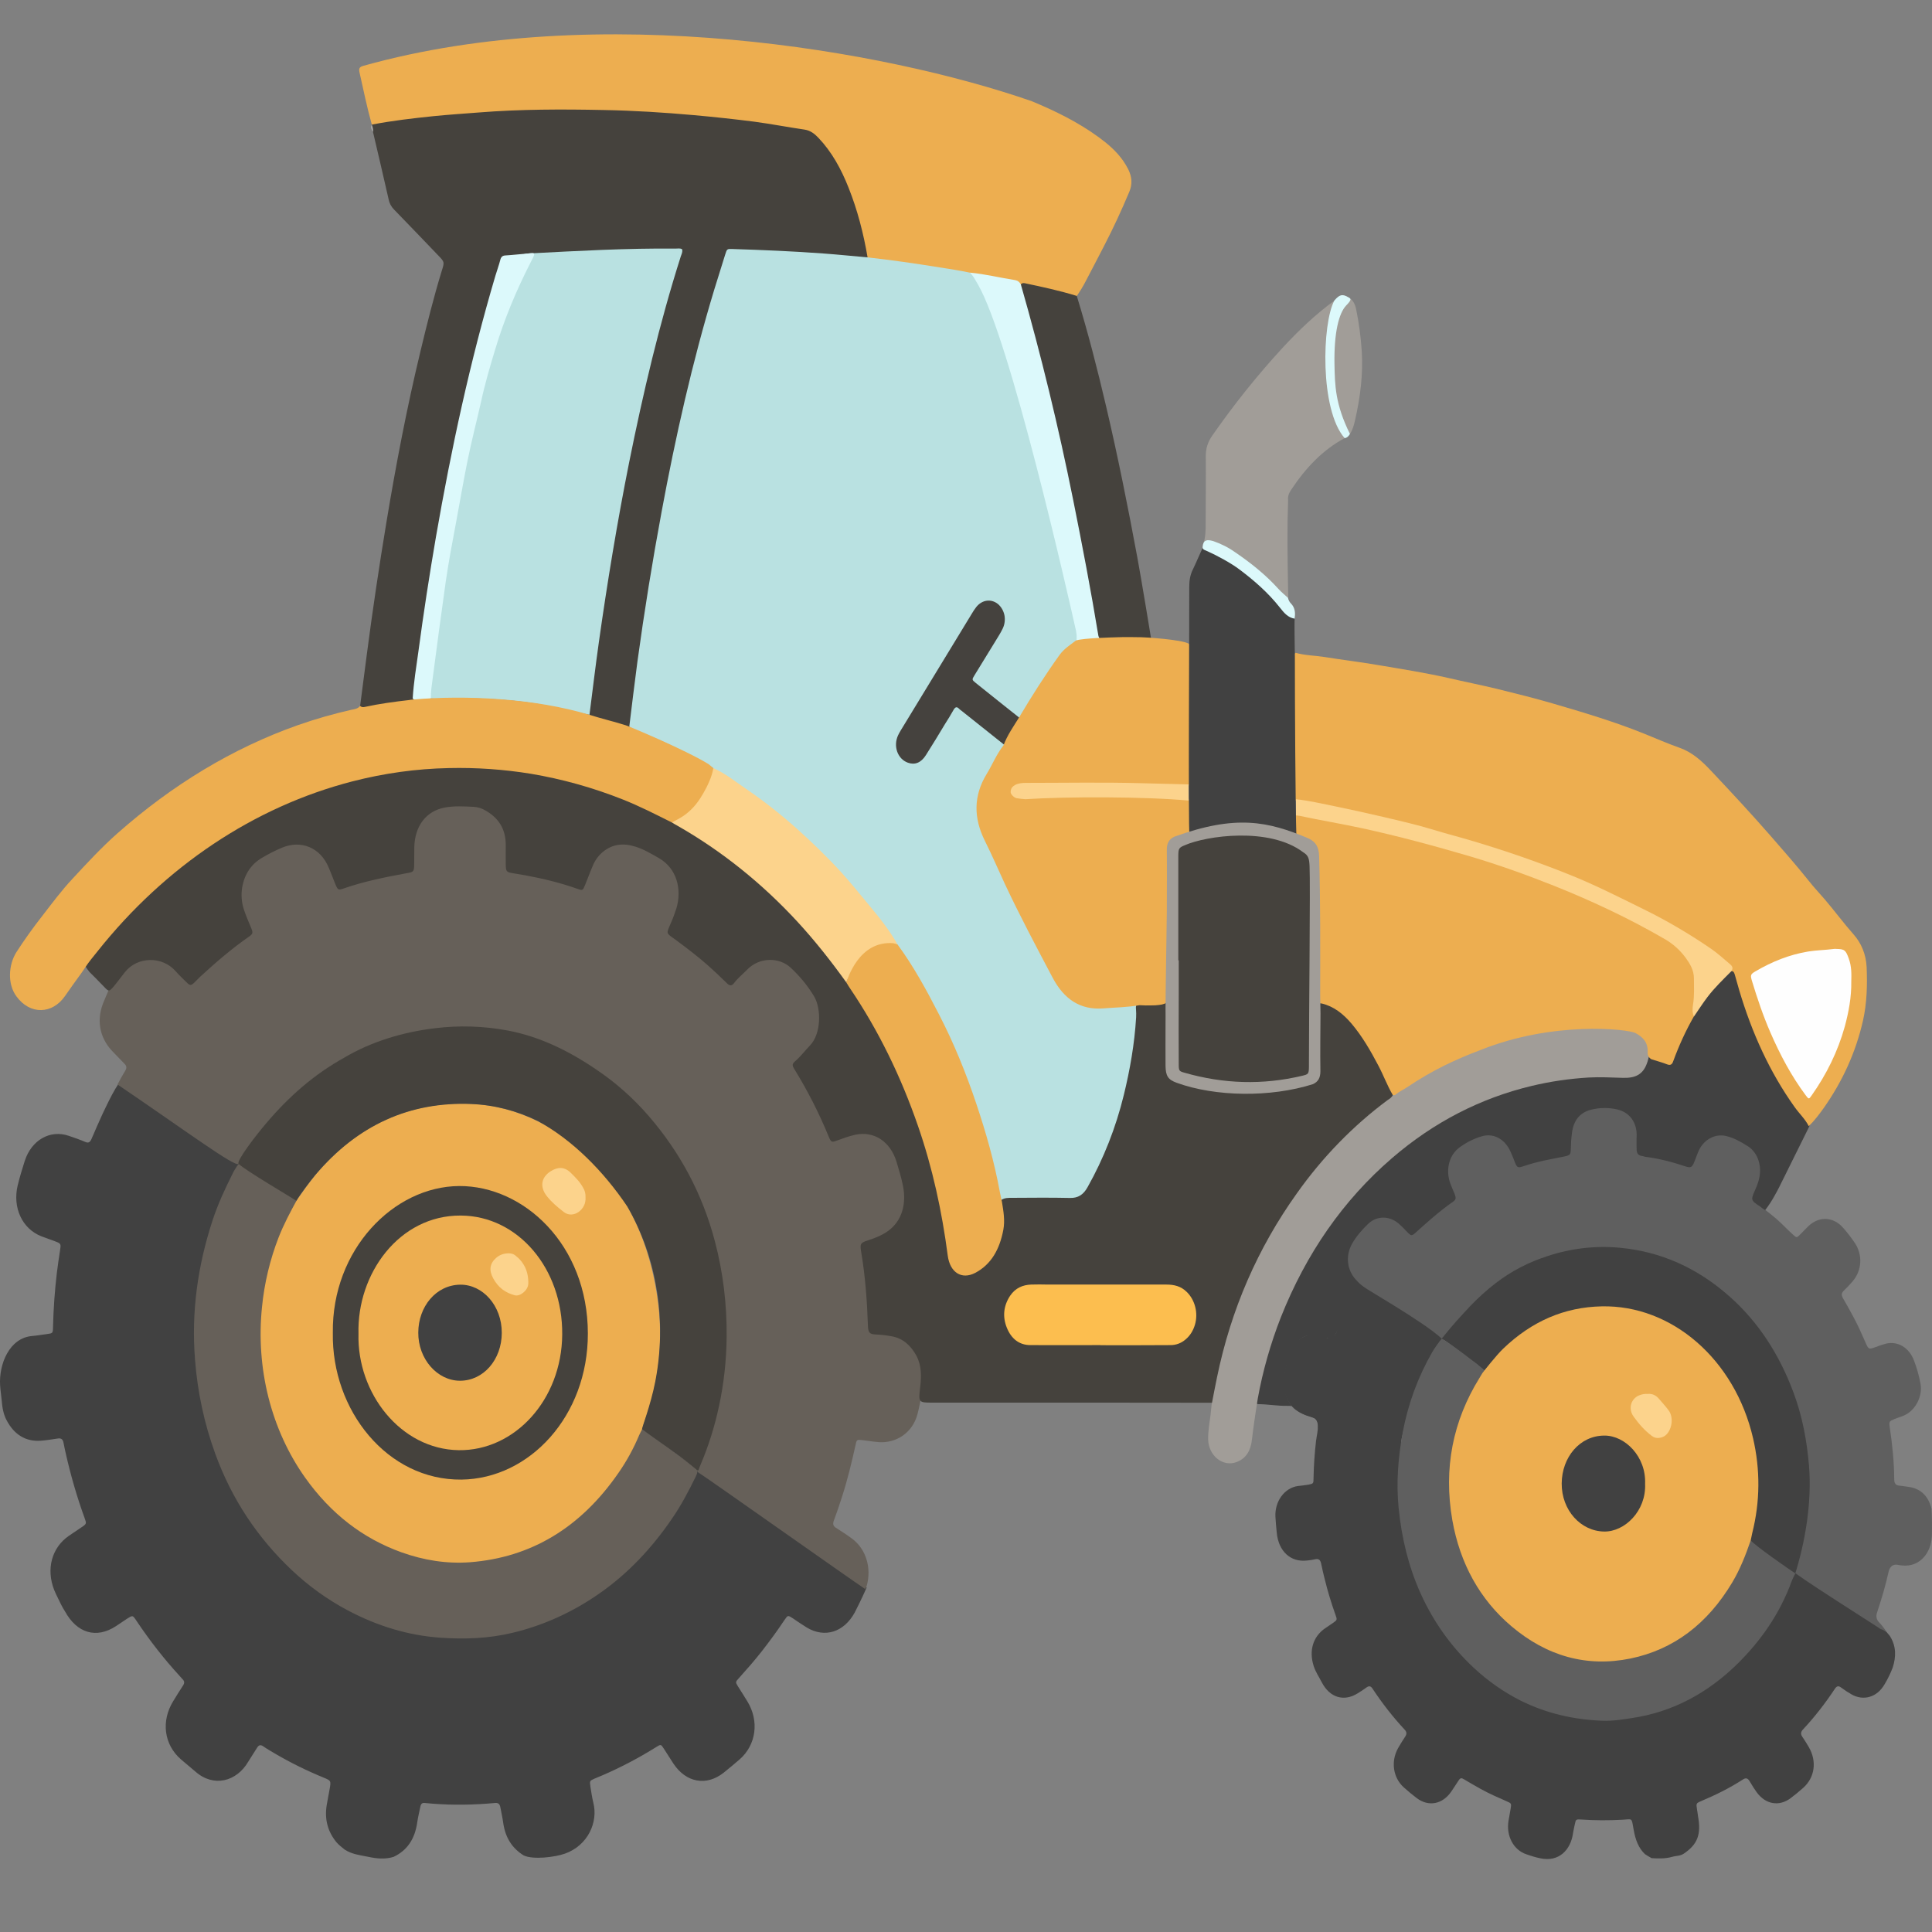 <svg width="18" height="18" viewBox="0 0 18 18" fill="none" xmlns="http://www.w3.org/2000/svg">
<rect x="0" y="0" width="18" height="18" fill="#808080" stroke="none"/>
<g clip-path="url(#clip0_350_32382)">
<path d="M16.548 11.354C16.607 11.405 16.646 11.45 16.704 11.502C16.739 11.534 16.74 11.534 16.774 11.499C16.798 11.475 16.822 11.45 16.846 11.426C16.946 11.329 17.08 11.334 17.172 11.439C17.209 11.481 17.244 11.526 17.276 11.573C17.357 11.687 17.349 11.837 17.258 11.941C17.233 11.97 17.206 11.998 17.178 12.025C17.155 12.047 17.155 12.068 17.171 12.096C17.204 12.153 17.237 12.211 17.268 12.27C17.308 12.344 17.343 12.422 17.377 12.5C17.409 12.574 17.409 12.574 17.476 12.55C17.508 12.537 17.54 12.527 17.573 12.518C17.682 12.494 17.784 12.554 17.83 12.67C17.858 12.741 17.879 12.816 17.893 12.893C17.913 13.002 17.854 13.123 17.761 13.177C17.725 13.197 17.686 13.206 17.648 13.222C17.603 13.241 17.599 13.244 17.606 13.295C17.63 13.456 17.647 13.618 17.648 13.781C17.648 13.817 17.66 13.838 17.693 13.841C17.721 13.843 17.748 13.849 17.776 13.852C17.887 13.866 17.962 13.929 17.995 14.053C17.998 14.064 18.005 14.289 17.995 14.35C17.974 14.485 17.883 14.581 17.763 14.586C17.737 14.587 17.711 14.585 17.685 14.58C17.638 14.57 17.607 14.593 17.595 14.646C17.567 14.775 17.529 14.9 17.488 15.024C17.476 15.06 17.483 15.092 17.509 15.117C17.523 15.13 17.575 15.195 17.584 15.217C17.603 15.266 17.519 15.189 17.5 15.176C17.455 15.147 16.91 14.801 16.707 14.677C16.721 14.554 16.774 14.396 16.795 14.275C16.902 13.656 16.791 13.091 16.48 12.576C16.22 12.147 15.865 11.873 15.43 11.737C15.046 11.617 14.666 11.641 14.293 11.798C13.984 11.927 13.646 12.139 13.461 12.473C13.439 12.5 13.429 12.497 13.396 12.48C13.28 12.414 12.825 12.074 12.64 11.95C12.558 11.856 12.504 11.702 12.566 11.588C12.61 11.506 12.668 11.44 12.732 11.381C12.821 11.298 12.95 11.3 13.044 11.378C13.161 11.475 13.161 11.475 13.275 11.371C13.335 11.316 13.398 11.268 13.46 11.218C13.518 11.172 13.523 11.153 13.495 11.081C13.421 10.883 13.469 10.733 13.636 10.635C13.681 10.608 13.727 10.585 13.774 10.568C13.902 10.523 14.02 10.575 14.09 10.706C14.162 10.842 14.162 10.842 14.298 10.806C14.37 10.787 14.443 10.774 14.516 10.758C14.589 10.743 14.6 10.73 14.604 10.647C14.606 10.606 14.611 10.565 14.62 10.525C14.639 10.445 14.674 10.375 14.746 10.344C14.884 10.283 15.023 10.272 15.158 10.351C15.237 10.398 15.274 10.478 15.275 10.582C15.277 10.737 15.278 10.739 15.41 10.763C15.497 10.779 15.583 10.803 15.668 10.827C15.733 10.844 15.75 10.837 15.775 10.765C15.839 10.584 15.999 10.491 16.186 10.597C16.24 10.627 16.296 10.649 16.342 10.697C16.436 10.795 16.443 10.939 16.404 11.044C16.399 11.059 16.392 11.073 16.387 11.088C16.361 11.161 16.358 11.204 16.358 11.204C16.358 11.204 16.49 11.304 16.548 11.354Z" fill="#5F5F5F"/>
<path d="M16.676 14.617C16.731 14.677 17.461 15.135 17.523 15.179C17.542 15.181 17.557 15.196 17.573 15.204L17.573 15.203C17.586 15.216 17.598 15.23 17.61 15.245L17.609 15.245C17.667 15.337 17.667 15.436 17.633 15.539C17.612 15.593 17.587 15.645 17.557 15.694C17.488 15.813 17.362 15.85 17.25 15.786C17.216 15.766 17.183 15.745 17.151 15.721C17.128 15.704 17.112 15.709 17.095 15.734C17.006 15.869 16.907 15.996 16.799 16.112C16.777 16.135 16.774 16.156 16.793 16.183C16.814 16.213 16.833 16.245 16.852 16.277C16.929 16.409 16.909 16.56 16.8 16.657C16.762 16.691 16.723 16.723 16.683 16.753C16.575 16.834 16.448 16.811 16.366 16.697C16.343 16.665 16.322 16.632 16.302 16.597C16.284 16.567 16.267 16.56 16.237 16.58C16.113 16.66 15.983 16.724 15.85 16.78C15.801 16.801 15.802 16.802 15.811 16.86C15.815 16.88 15.817 16.901 15.82 16.921C15.851 17.091 15.816 17.184 15.686 17.271C15.653 17.293 15.614 17.289 15.578 17.3C15.515 17.318 15.452 17.316 15.388 17.312H15.388C15.367 17.301 15.346 17.288 15.326 17.275C15.264 17.216 15.237 17.139 15.221 17.05C15.199 16.93 15.213 16.949 15.116 16.954C14.988 16.961 14.86 16.961 14.732 16.952C14.682 16.949 14.682 16.949 14.671 17.002C14.666 17.026 14.66 17.051 14.656 17.076C14.636 17.233 14.525 17.352 14.349 17.313C14.306 17.304 14.263 17.291 14.221 17.276C14.1 17.236 14.03 17.102 14.055 16.961C14.061 16.925 14.068 16.889 14.074 16.853C14.082 16.804 14.082 16.801 14.039 16.783C13.957 16.747 13.874 16.711 13.795 16.667C13.748 16.641 13.702 16.614 13.656 16.587C13.608 16.558 13.608 16.558 13.575 16.61C13.556 16.637 13.54 16.666 13.521 16.692C13.439 16.811 13.309 16.835 13.2 16.753C13.158 16.721 13.117 16.687 13.078 16.652C12.978 16.561 12.957 16.411 13.025 16.288C13.046 16.251 13.068 16.216 13.091 16.181C13.107 16.157 13.108 16.138 13.088 16.116C12.978 15.998 12.878 15.87 12.787 15.732C12.77 15.706 12.753 15.706 12.731 15.722C12.704 15.742 12.676 15.76 12.648 15.777C12.522 15.856 12.39 15.817 12.316 15.676C12.29 15.625 12.257 15.578 12.239 15.521C12.194 15.38 12.232 15.249 12.345 15.171C12.369 15.154 12.393 15.139 12.417 15.122C12.459 15.093 12.46 15.092 12.441 15.041C12.403 14.935 12.37 14.826 12.343 14.716C12.331 14.668 12.319 14.618 12.309 14.569C12.302 14.533 12.286 14.52 12.254 14.527C12.228 14.533 12.202 14.537 12.177 14.539C12.024 14.557 11.911 14.453 11.895 14.278C11.89 14.23 11.886 14.182 11.883 14.134C11.879 14.064 11.898 13.996 11.937 13.942C11.976 13.888 12.031 13.854 12.091 13.845C12.125 13.841 12.159 13.838 12.192 13.832C12.236 13.823 12.238 13.822 12.238 13.77C12.24 13.655 12.248 13.541 12.261 13.427C12.267 13.377 12.281 13.328 12.278 13.277C12.275 13.242 12.262 13.22 12.237 13.209C12.22 13.204 12.216 13.201 12.191 13.194C12.142 13.18 12.097 13.156 12.061 13.114" fill="#414141"/>
<path d="M12.28 13.308C12.286 13.273 12.273 13.22 12.241 13.21C12.214 13.201 12.171 13.183 12.144 13.174C12.038 13.137 11.971 13.04 11.959 12.911C11.946 12.855 11.988 12.677 12.007 12.619C12.05 12.492 12.156 12.417 12.274 12.438C12.3 12.442 12.325 12.45 12.35 12.46C12.395 12.48 12.429 12.464 12.449 12.415C12.498 12.295 12.571 12.175 12.618 12.054C12.664 11.937 12.631 11.947 12.647 11.951C12.686 11.989 13.254 12.306 13.433 12.472C13.317 12.617 13.057 13.273 13.047 13.492" fill="#414141"/>
<path d="M13.44 12.462C13.803 12.012 14.062 11.819 14.42 11.702C14.638 11.63 14.865 11.604 15.091 11.625C15.471 11.66 15.815 11.812 16.117 12.082C16.384 12.319 16.578 12.62 16.71 12.975C16.791 13.192 16.834 13.419 16.854 13.655C16.882 13.991 16.82 14.368 16.719 14.682C16.699 14.702 16.328 14.411 16.288 14.354C16.279 14.323 16.29 14.295 16.297 14.267C16.333 14.114 16.357 13.958 16.353 13.798C16.333 13.032 15.878 12.4 15.249 12.246C14.785 12.132 14.293 12.247 13.843 12.773C13.832 12.78 13.828 12.764 13.752 12.704C13.623 12.614 13.56 12.558 13.472 12.497C13.422 12.463 13.425 12.481 13.44 12.462Z" fill="#414141"/>
<path d="M16.727 14.659C16.715 14.681 16.704 14.704 16.694 14.728C16.583 15.034 16.406 15.285 16.191 15.498C15.908 15.777 15.581 15.95 15.209 16.006C15.118 16.02 15.027 16.035 14.934 16.032C14.668 16.022 14.411 15.966 14.165 15.843C14.009 15.764 13.863 15.662 13.731 15.539C13.526 15.348 13.359 15.118 13.236 14.847C13.123 14.596 13.059 14.331 13.031 14.052C13.007 13.812 13.026 13.576 13.07 13.341C13.12 13.073 13.213 12.826 13.344 12.597C13.362 12.564 13.416 12.49 13.434 12.472C13.529 12.528 13.787 12.725 13.829 12.767C13.855 12.806 13.807 12.858 13.792 12.883C13.712 13.017 13.647 13.158 13.605 13.312C13.458 13.852 13.525 14.354 13.821 14.805C14.068 15.182 14.403 15.388 14.814 15.436C15.398 15.503 15.998 15.122 16.245 14.449C16.259 14.412 16.256 14.354 16.311 14.351C16.347 14.398 16.685 14.633 16.727 14.659Z" fill="#5F5F5F"/>
<path d="M16.311 14.351C16.264 14.488 16.212 14.621 16.139 14.743C15.908 15.13 15.592 15.369 15.191 15.452C14.784 15.535 14.411 15.431 14.08 15.15C13.789 14.903 13.603 14.57 13.531 14.163C13.447 13.681 13.536 13.238 13.784 12.838C13.793 12.823 13.802 12.808 13.811 12.793C13.82 12.78 13.944 12.623 14.004 12.566C14.27 12.31 14.575 12.178 14.923 12.171C15.575 12.157 16.163 12.664 16.333 13.4C16.401 13.695 16.399 13.99 16.325 14.284C16.32 14.306 16.316 14.329 16.311 14.351Z" fill="#EDAE50"/>
<path d="M15.327 13.825C15.338 14.077 15.137 14.272 14.946 14.269C14.727 14.266 14.548 14.07 14.55 13.82C14.552 13.577 14.718 13.375 14.948 13.375C15.14 13.374 15.338 13.571 15.327 13.825Z" fill="#414141"/>
<path d="M15.349 12.987C15.394 12.982 15.431 13 15.461 13.038C15.489 13.071 15.518 13.102 15.544 13.137C15.606 13.216 15.568 13.361 15.489 13.389C15.454 13.401 15.422 13.402 15.391 13.379C15.325 13.33 15.269 13.267 15.22 13.198C15.167 13.125 15.194 13.032 15.272 13C15.297 12.99 15.323 12.985 15.349 12.987Z" fill="#FCD38C"/>
<path d="M4.88 17.287C4.772 17.221 4.707 17.12 4.688 16.981C4.682 16.933 4.67 16.887 4.662 16.839C4.656 16.806 4.641 16.795 4.611 16.798C4.42 16.816 4.227 16.819 4.036 16.805C4.01 16.803 3.984 16.801 3.958 16.798C3.933 16.795 3.921 16.806 3.916 16.834C3.906 16.883 3.894 16.932 3.887 16.981C3.865 17.135 3.792 17.241 3.667 17.3C3.587 17.325 3.507 17.316 3.428 17.299C3.354 17.284 3.278 17.276 3.211 17.232C3.185 17.21 3.158 17.191 3.135 17.164C3.056 17.068 3.023 16.955 3.043 16.823C3.051 16.774 3.061 16.725 3.07 16.675C3.085 16.591 3.085 16.59 3.016 16.562C2.86 16.498 2.707 16.423 2.559 16.336C2.524 16.315 2.488 16.295 2.454 16.271C2.428 16.253 2.411 16.256 2.394 16.285C2.368 16.328 2.339 16.37 2.313 16.413C2.204 16.6 1.989 16.655 1.82 16.505C1.776 16.466 1.729 16.43 1.685 16.391C1.528 16.254 1.499 16.035 1.614 15.849C1.643 15.8 1.674 15.752 1.705 15.704C1.72 15.682 1.72 15.663 1.701 15.645C1.692 15.636 1.684 15.626 1.675 15.616C1.529 15.457 1.394 15.284 1.271 15.1C1.236 15.047 1.236 15.048 1.184 15.081C1.15 15.104 1.115 15.127 1.081 15.15C0.898 15.27 0.717 15.217 0.605 15.012C0.589 14.986 0.583 14.977 0.567 14.945C0.547 14.901 0.523 14.859 0.505 14.814C0.428 14.618 0.482 14.418 0.643 14.308C0.681 14.282 0.719 14.257 0.757 14.231C0.808 14.197 0.808 14.197 0.786 14.137C0.716 13.944 0.659 13.745 0.613 13.543C0.606 13.51 0.598 13.476 0.592 13.443C0.586 13.409 0.569 13.398 0.54 13.402C0.487 13.41 0.433 13.419 0.379 13.423C0.241 13.432 0.134 13.369 0.062 13.233C0.032 13.177 0.021 13.114 0.016 13.049C0.012 13.001 0.004 12.957 0.001 12.906C-0.011 12.71 0.087 12.464 0.301 12.447C0.347 12.443 0.393 12.435 0.438 12.429C0.491 12.422 0.493 12.422 0.494 12.364C0.498 12.194 0.51 12.025 0.53 11.857C0.539 11.788 0.548 11.72 0.559 11.653C0.569 11.588 0.569 11.586 0.513 11.565C0.471 11.55 0.429 11.535 0.387 11.519C0.207 11.449 0.115 11.252 0.165 11.043C0.184 10.966 0.207 10.89 0.231 10.815C0.294 10.621 0.467 10.523 0.64 10.582C0.691 10.599 0.743 10.617 0.794 10.639C0.826 10.653 0.84 10.641 0.854 10.608C0.886 10.532 0.92 10.457 0.954 10.381C0.966 10.355 0.977 10.334 0.988 10.31C1.024 10.235 1.062 10.16 1.108 10.091C1.149 10.049 8.094 14.738 8.074 14.792C8.061 14.819 8.05 14.846 8.037 14.873C8.013 14.922 7.99 14.973 7.964 15.022C7.864 15.207 7.684 15.264 7.516 15.163C7.472 15.136 7.429 15.106 7.386 15.077C7.341 15.048 7.34 15.047 7.309 15.093C7.241 15.195 7.169 15.293 7.094 15.389C7.027 15.474 6.956 15.555 6.884 15.635C6.851 15.671 6.851 15.672 6.877 15.714C6.906 15.761 6.936 15.806 6.964 15.853C7.075 16.036 7.045 16.256 6.892 16.391C6.842 16.434 6.792 16.476 6.742 16.516C6.582 16.643 6.392 16.609 6.274 16.431C6.244 16.385 6.215 16.338 6.185 16.292C6.158 16.251 6.157 16.25 6.117 16.275C5.954 16.377 5.785 16.466 5.611 16.541C5.586 16.551 5.562 16.561 5.537 16.572C5.494 16.591 5.493 16.592 5.501 16.648C5.509 16.697 5.516 16.747 5.528 16.796C5.574 16.976 5.478 17.194 5.263 17.27C5.17 17.303 4.968 17.328 4.88 17.287Z" fill="#414141"/>
<path d="M8.061 14.805C7.915 14.708 6.617 13.79 6.526 13.732C6.477 13.704 6.493 13.7 6.523 13.636C6.629 13.375 6.7 13.098 6.735 12.813C6.76 12.606 6.758 12.397 6.743 12.188C6.729 11.992 6.697 11.797 6.647 11.608C6.584 11.367 6.492 11.142 6.378 10.926C6.251 10.686 6.09 10.481 5.911 10.292C5.774 10.146 5.619 10.028 5.455 9.926C5.209 9.77 4.941 9.666 4.664 9.616C4.49 9.585 4.314 9.57 4.138 9.583C3.764 9.611 3.409 9.724 3.08 9.932C2.82 10.101 2.587 10.319 2.392 10.578C2.342 10.645 2.272 10.776 2.223 10.843C2.195 10.881 1.729 10.534 1.095 10.104C1.119 10.057 1.141 10.018 1.166 9.977C1.182 9.951 1.181 9.932 1.16 9.911C1.121 9.871 1.083 9.832 1.044 9.791C0.923 9.662 0.895 9.491 0.971 9.322C0.988 9.284 1.02 9.193 1.067 9.127C1.09 9.095 1.116 9.066 1.141 9.036C1.263 8.891 1.501 8.889 1.629 9.023C1.783 9.184 1.763 9.147 1.893 9.032C2.004 8.935 2.117 8.839 2.234 8.752C2.298 8.704 2.302 8.682 2.27 8.603C2.234 8.515 2.202 8.426 2.209 8.326C2.217 8.202 2.261 8.095 2.35 8.026C2.476 7.928 2.61 7.847 2.771 7.852C2.904 7.856 2.997 7.932 3.064 8.057C3.088 8.101 3.107 8.15 3.126 8.198C3.145 8.243 3.174 8.257 3.215 8.245C3.387 8.193 3.562 8.154 3.737 8.121C3.801 8.11 3.814 8.088 3.816 8.015C3.818 7.99 3.818 7.965 3.816 7.939C3.803 7.708 3.959 7.514 4.144 7.5C4.245 7.493 4.347 7.484 4.448 7.507C4.597 7.541 4.743 7.698 4.728 7.912C4.726 7.942 4.728 7.972 4.728 8.002C4.73 8.09 4.744 8.112 4.82 8.124C4.984 8.15 5.147 8.189 5.308 8.238C5.392 8.265 5.406 8.255 5.441 8.164C5.469 8.093 5.496 8.021 5.545 7.964C5.644 7.849 5.767 7.83 5.895 7.863C5.997 7.889 6.092 7.941 6.18 8.007C6.322 8.114 6.374 8.305 6.316 8.491C6.304 8.53 6.29 8.568 6.274 8.606C6.244 8.679 6.25 8.706 6.309 8.749C6.435 8.84 6.555 8.938 6.671 9.044C6.798 9.162 6.775 9.18 6.915 9.034C7.037 8.907 7.226 8.892 7.337 8.979C7.451 9.067 7.549 9.178 7.614 9.317C7.672 9.441 7.664 9.668 7.549 9.783C7.514 9.817 7.483 9.857 7.451 9.894C7.423 9.927 7.419 9.963 7.441 10C7.545 10.175 7.637 10.358 7.718 10.548C7.738 10.595 7.772 10.606 7.815 10.591C7.864 10.573 7.915 10.558 7.966 10.548C8.103 10.52 8.253 10.589 8.324 10.727C8.392 10.861 8.434 11.007 8.438 11.164C8.443 11.336 8.368 11.456 8.24 11.535C8.197 11.561 8.152 11.581 8.106 11.596C8.057 11.612 8.036 11.646 8.046 11.704C8.081 11.909 8.092 12.117 8.103 12.326C8.106 12.381 8.13 12.412 8.178 12.413C8.214 12.415 8.249 12.422 8.285 12.428C8.469 12.455 8.594 12.619 8.595 12.832C8.595 12.874 8.594 12.915 8.59 12.956C8.584 13.021 8.564 13.114 8.548 13.175C8.502 13.351 8.347 13.448 8.187 13.436C8.135 13.432 8.083 13.423 8.031 13.417C7.984 13.412 7.981 13.412 7.97 13.467C7.934 13.629 7.895 13.791 7.844 13.948C7.821 14.021 7.796 14.094 7.769 14.166C7.757 14.198 7.762 14.217 7.788 14.234C7.839 14.267 7.89 14.299 7.938 14.335C8.068 14.431 8.122 14.607 8.075 14.775C8.071 14.785 8.066 14.796 8.061 14.805Z" fill="#666059"/>
<path d="M2.766 11.18C2.826 11.097 2.883 11.011 2.949 10.934C3.259 10.568 3.634 10.353 4.077 10.296C4.468 10.245 4.84 10.323 5.183 10.545C5.711 10.886 6.026 11.406 6.125 12.092C6.183 12.49 6.139 12.879 6.002 13.252C5.994 13.273 5.988 13.295 5.982 13.317C5.997 13.353 5.982 13.383 5.969 13.415C5.902 13.573 5.814 13.716 5.713 13.846C5.42 14.22 5.062 14.469 4.628 14.554C4.051 14.668 3.531 14.515 3.078 14.087C2.711 13.74 2.49 13.29 2.419 12.751C2.364 12.332 2.41 11.923 2.561 11.532C2.598 11.438 2.643 11.348 2.687 11.258C2.706 11.221 2.73 11.193 2.766 11.18Z" fill="#EDAE50"/>
<path d="M3.101 12.417C3.091 11.643 3.667 11.054 4.278 11.05C4.878 11.047 5.476 11.595 5.477 12.424C5.478 13.193 4.934 13.777 4.3 13.785C3.608 13.793 3.088 13.138 3.101 12.417Z" fill="#45423D"/>
<path d="M5.455 11.155C5.465 11.269 5.341 11.359 5.254 11.293C5.196 11.248 5.14 11.202 5.094 11.143C5.027 11.057 5.042 10.968 5.131 10.912C5.197 10.871 5.258 10.868 5.318 10.927C5.361 10.969 5.403 11.011 5.433 11.066C5.449 11.092 5.457 11.123 5.455 11.155Z" fill="#FCD38C"/>
<path d="M3.34 12.426C3.325 11.867 3.719 11.322 4.292 11.325C4.826 11.327 5.244 11.819 5.238 12.435C5.233 13.042 4.795 13.518 4.274 13.511C3.734 13.503 3.325 12.981 3.34 12.426Z" fill="#EDAE50"/>
<path d="M4.286 12.864C4.073 12.864 3.895 12.66 3.897 12.415C3.898 12.174 4.061 11.972 4.288 11.969C4.496 11.967 4.676 12.163 4.675 12.419C4.674 12.668 4.504 12.864 4.286 12.864Z" fill="#414141"/>
<path d="M4.735 11.677C4.758 11.677 4.779 11.68 4.798 11.694C4.881 11.757 4.925 11.845 4.922 11.96C4.921 12.019 4.847 12.081 4.797 12.068C4.711 12.046 4.642 11.997 4.595 11.91C4.554 11.835 4.562 11.772 4.623 11.719C4.656 11.69 4.694 11.678 4.735 11.677Z" fill="#FCD38C"/>
<path d="M2.766 11.18C2.704 11.293 2.644 11.406 2.596 11.528C2.516 11.734 2.463 11.953 2.441 12.177C2.412 12.459 2.432 12.745 2.501 13.019C2.57 13.292 2.686 13.546 2.843 13.767C3.081 14.102 3.38 14.333 3.739 14.462C3.948 14.537 4.162 14.571 4.379 14.555C4.947 14.511 5.41 14.234 5.764 13.72C5.839 13.612 5.903 13.495 5.955 13.371C5.963 13.352 5.973 13.335 5.982 13.317C6.031 13.344 6.416 13.629 6.481 13.681C6.507 13.702 6.495 13.729 6.483 13.755C6.416 13.893 6.344 14.029 6.258 14.153C6.071 14.426 5.852 14.658 5.593 14.84C5.342 15.017 5.066 15.143 4.777 15.212C4.554 15.266 4.328 15.274 4.102 15.258C3.802 15.237 3.515 15.149 3.241 15.004C3.054 14.905 2.878 14.779 2.719 14.629C2.405 14.332 2.161 13.974 2.004 13.54C1.903 13.262 1.84 12.968 1.817 12.668C1.781 12.221 1.843 11.79 1.98 11.371C2.03 11.218 2.097 11.074 2.168 10.933C2.175 10.919 2.182 10.905 2.19 10.893C2.234 10.822 2.242 10.82 2.306 10.862C2.413 10.932 2.62 11.08 2.725 11.153C2.74 11.161 2.753 11.17 2.766 11.18Z" fill="#666059"/>
<path d="M6.105 12.872C6.159 12.594 6.165 12.307 6.12 12.027C6.076 11.747 5.983 11.481 5.846 11.243C5.619 10.906 5.333 10.622 5.016 10.447C4.818 10.349 4.605 10.294 4.39 10.286C3.821 10.263 3.333 10.479 2.936 10.949C2.874 11.025 2.815 11.104 2.76 11.187C2.714 11.155 2.283 10.903 2.223 10.843C2.199 10.819 2.386 10.575 2.483 10.461C2.694 10.212 2.932 10.006 3.205 9.855C3.462 9.703 3.754 9.616 4.05 9.58C4.276 9.552 4.505 9.559 4.73 9.601C5.027 9.657 5.3 9.79 5.559 9.967C5.737 10.087 5.901 10.232 6.046 10.4C6.332 10.732 6.543 11.117 6.661 11.567C6.737 11.855 6.773 12.155 6.77 12.456C6.766 12.906 6.668 13.318 6.525 13.651C6.497 13.717 6.522 13.715 6.44 13.651C6.34 13.568 6.088 13.395 5.982 13.317C5.976 13.311 6.062 13.093 6.105 12.872Z" fill="#45423D"/>
<path d="M3.464 1.161C3.42 1.002 3.386 0.839 3.35 0.677C3.34 0.634 3.351 0.623 3.39 0.612C5.581 0 8.245 0.467 9.613 0.943C9.83 1.033 10.041 1.136 10.236 1.278C10.321 1.34 10.401 1.408 10.465 1.499C10.482 1.524 10.498 1.551 10.512 1.578C10.545 1.646 10.553 1.714 10.521 1.788C10.449 1.96 10.371 2.128 10.286 2.292C10.232 2.399 10.175 2.504 10.12 2.611C10.094 2.662 10.064 2.712 10.032 2.758C10.004 2.789 9.972 2.774 9.941 2.766C9.807 2.732 9.672 2.705 9.539 2.667C9.529 2.664 9.519 2.669 9.509 2.669C9.37 2.617 9.222 2.612 9.081 2.573C9.062 2.568 9.046 2.581 9.028 2.577C8.795 2.525 8.56 2.499 8.325 2.462C8.243 2.449 8.158 2.456 8.078 2.422C8.047 2.385 8.042 2.337 8.032 2.29C7.973 2.014 7.896 1.747 7.755 1.51C7.734 1.474 7.711 1.439 7.686 1.406C7.613 1.305 7.526 1.245 7.407 1.227C7.098 1.18 6.789 1.14 6.478 1.11C5.961 1.059 5.444 1.051 4.926 1.059C4.671 1.063 4.416 1.083 4.161 1.108C3.95 1.129 3.739 1.153 3.529 1.185C3.503 1.188 3.481 1.186 3.464 1.161Z" fill="#EDAE50"/>
<path d="M10.728 5.971C10.583 5.97 10.437 5.966 10.292 5.968C10.245 5.969 10.235 5.938 10.225 5.9C10.185 5.886 10.187 5.845 10.181 5.81C10.133 5.545 10.089 5.279 10.038 5.014C9.912 4.364 9.771 3.718 9.599 3.081C9.569 2.972 9.537 2.863 9.508 2.753C9.499 2.72 9.482 2.683 9.511 2.65C9.521 2.636 9.536 2.636 9.549 2.639C9.711 2.673 9.873 2.708 10.032 2.757C10.136 3.095 10.224 3.438 10.305 3.784C10.415 4.253 10.51 4.727 10.598 5.203C10.631 5.381 10.728 5.966 10.728 5.971Z" fill="#45423D"/>
<path d="M3.464 1.161C3.655 1.124 3.848 1.102 4.041 1.082C4.18 1.068 4.32 1.059 4.46 1.048C4.848 1.017 5.236 1.017 5.624 1.025C5.905 1.03 6.187 1.048 6.468 1.073C6.656 1.09 6.843 1.11 7.03 1.134C7.186 1.155 7.342 1.185 7.499 1.208C7.549 1.216 7.588 1.245 7.624 1.283C7.749 1.414 7.837 1.574 7.906 1.749C7.989 1.957 8.045 2.174 8.083 2.398C8.074 2.43 8.052 2.43 8.029 2.428C7.93 2.422 7.83 2.413 7.73 2.403C7.643 2.394 7.555 2.389 7.467 2.383C7.328 2.375 7.188 2.357 7.048 2.366C6.994 2.37 6.941 2.354 6.887 2.353C6.814 2.352 6.791 2.37 6.766 2.448C6.616 2.906 6.493 3.374 6.385 3.847C6.218 4.578 6.091 5.319 5.984 6.064C5.955 6.264 5.932 6.464 5.906 6.664C5.901 6.704 5.897 6.746 5.875 6.781C5.857 6.801 5.835 6.802 5.813 6.796C5.713 6.766 5.613 6.733 5.513 6.702C5.505 6.7 5.498 6.696 5.491 6.69C5.485 6.684 5.481 6.676 5.478 6.668C5.462 6.618 5.472 6.567 5.478 6.518C5.58 5.712 5.705 4.911 5.87 4.118C5.986 3.557 6.119 3.002 6.288 2.46C6.314 2.378 6.3 2.354 6.225 2.353C5.927 2.349 5.63 2.361 5.332 2.377C5.183 2.386 5.033 2.393 4.884 2.407C4.874 2.407 4.864 2.407 4.854 2.407C4.699 2.409 4.695 2.413 4.646 2.579C4.36 3.546 4.161 4.537 4.006 5.541C3.96 5.841 3.92 6.143 3.879 6.444C3.875 6.472 3.872 6.499 3.857 6.522C3.843 6.549 3.819 6.552 3.795 6.556C3.671 6.577 3.546 6.591 3.423 6.617C3.395 6.622 3.361 6.629 3.355 6.578C3.376 6.419 3.396 6.26 3.417 6.101C3.471 5.688 3.532 5.277 3.6 4.867C3.689 4.33 3.791 3.796 3.918 3.27C3.978 3.02 4.04 2.771 4.115 2.526C4.142 2.441 4.142 2.441 4.084 2.381C3.947 2.238 3.809 2.094 3.671 1.952C3.645 1.926 3.627 1.892 3.62 1.854C3.573 1.646 3.524 1.438 3.475 1.229C3.467 1.208 3.463 1.185 3.464 1.161L3.464 1.161Z" fill="#45423D"/>
<path d="M3.464 1.161C3.471 1.183 3.48 1.204 3.475 1.229C3.463 1.208 3.448 1.188 3.464 1.161Z" fill="#A9A9A9"/>
<path d="M6.644 7.156C6.414 7.014 6.173 6.902 5.926 6.805C5.904 6.797 5.88 6.79 5.863 6.769C5.888 6.567 5.912 6.364 5.939 6.162C6.003 5.695 6.078 5.231 6.164 4.768C6.294 4.067 6.45 3.374 6.655 2.697C6.688 2.589 6.722 2.481 6.756 2.373C6.773 2.318 6.774 2.318 6.825 2.32C7.109 2.329 7.393 2.341 7.676 2.362C7.812 2.372 7.947 2.386 8.083 2.398C8.307 2.423 8.53 2.455 8.752 2.491C8.847 2.506 8.941 2.52 9.035 2.54C9.09 2.565 9.123 2.613 9.156 2.667C9.28 2.875 9.378 3.099 9.461 3.329C9.547 3.571 9.625 3.817 9.678 4.072C9.699 4.172 9.729 4.27 9.751 4.37C9.821 4.7 9.899 5.027 9.956 5.36C9.985 5.531 10.016 5.702 10.054 5.87C10.064 5.915 10.081 5.966 10.031 5.999C10.025 6.005 10.021 6.014 10.014 6.018C9.925 6.072 9.865 6.16 9.806 6.25C9.709 6.4 9.612 6.551 9.515 6.702C9.487 6.715 9.465 6.704 9.442 6.686C9.325 6.589 9.207 6.495 9.088 6.402C9.027 6.354 9.022 6.331 9.063 6.261C9.121 6.161 9.183 6.066 9.242 5.968C9.265 5.93 9.29 5.893 9.309 5.853C9.342 5.779 9.33 5.705 9.278 5.661C9.226 5.617 9.162 5.626 9.112 5.69C9.049 5.771 9 5.863 8.946 5.952C8.777 6.233 8.606 6.514 8.436 6.795C8.42 6.821 8.403 6.847 8.393 6.878C8.368 6.946 8.385 7.016 8.436 7.054C8.488 7.093 8.548 7.086 8.592 7.027C8.654 6.946 8.703 6.853 8.757 6.765C8.791 6.709 8.826 6.652 8.861 6.597C8.886 6.558 8.913 6.552 8.949 6.579C9.078 6.674 9.202 6.779 9.329 6.88C9.35 6.897 9.371 6.917 9.37 6.952C9.33 7.026 9.291 7.1 9.251 7.174C9.231 7.211 9.21 7.247 9.19 7.284C9.107 7.438 9.105 7.598 9.176 7.756C9.367 8.183 9.565 8.605 9.789 9.01C9.817 9.06 9.847 9.109 9.875 9.159C9.954 9.3 10.072 9.357 10.21 9.362C10.344 9.366 10.477 9.349 10.611 9.336C10.607 9.974 10.448 10.559 10.15 11.096C10.109 11.171 10.063 11.203 9.982 11.201C9.767 11.193 9.551 11.199 9.335 11.2C9.291 11.193 9.293 11.149 9.287 11.116C9.261 10.979 9.227 10.844 9.192 10.71C9.055 10.194 8.857 9.701 8.604 9.247C8.522 9.1 8.43 8.961 8.344 8.818C8.264 8.698 8.178 8.584 8.09 8.474C7.931 8.277 7.767 8.087 7.587 7.915C7.327 7.668 7.049 7.448 6.755 7.258C6.714 7.23 6.666 7.212 6.644 7.156Z" fill="#B9E1E1"/>
<path d="M10.018 6.015C10.035 5.973 10.033 5.916 10.025 5.877C9.949 5.537 9.413 3.169 9.11 2.648C9.073 2.585 9.065 2.568 9.036 2.54C9.178 2.553 9.318 2.588 9.459 2.61C9.469 2.612 9.48 2.616 9.489 2.623C9.498 2.63 9.505 2.639 9.511 2.65C9.7 3.31 9.862 3.978 9.998 4.655C10.081 5.068 10.166 5.511 10.234 5.927C10.234 5.928 10.234 5.929 10.235 5.93C10.248 5.959 10.252 5.951 10.173 5.963C10.123 5.97 10.057 5.995 10.018 6.015Z" fill="#DCF9FB"/>
<path d="M5.492 6.66C5.368 6.632 5.245 6.602 5.122 6.578C4.974 6.549 4.826 6.529 4.677 6.519C4.535 6.508 4.395 6.505 4.254 6.504C4.175 6.504 4.094 6.513 4.014 6.507C3.981 6.478 3.987 6.439 3.992 6.399C4.06 5.838 4.139 5.279 4.242 4.723C4.314 4.332 4.395 3.944 4.495 3.561C4.59 3.196 4.701 2.837 4.873 2.507C4.899 2.458 4.903 2.417 4.876 2.371C4.895 2.362 4.915 2.362 4.935 2.361C5.388 2.337 5.842 2.312 6.296 2.316C6.315 2.316 6.336 2.311 6.355 2.322C6.362 2.347 6.35 2.367 6.343 2.388C6.143 3.016 5.992 3.66 5.861 4.311C5.751 4.863 5.659 5.42 5.58 5.979C5.548 6.206 5.521 6.433 5.492 6.66Z" fill="#B9E1E1"/>
<path d="M4.916 2.362C4.997 2.351 4.989 2.356 4.94 2.452C4.809 2.709 4.698 2.974 4.614 3.254C4.565 3.416 4.517 3.579 4.481 3.747C4.44 3.929 4.393 4.109 4.356 4.292C4.318 4.478 4.287 4.665 4.252 4.851C4.216 5.042 4.18 5.232 4.152 5.425C4.11 5.724 4.07 6.023 4.031 6.322C4.023 6.383 4.013 6.444 4.014 6.507C3.994 6.517 3.855 6.533 3.845 6.507C3.854 6.36 3.878 6.215 3.898 6.071C3.946 5.712 4.001 5.355 4.062 5C4.205 4.178 4.38 3.365 4.615 2.571C4.63 2.521 4.648 2.472 4.661 2.422C4.668 2.392 4.684 2.381 4.708 2.38C4.765 2.377 4.906 2.362 4.916 2.362Z" fill="#DCF9FB"/>
<path d="M12.411 12.475C12.271 12.463 12.115 12.337 12.004 12.663C11.893 12.986 12.056 13.111 12.031 13.1C12.019 13.098 12.007 13.098 11.995 13.098C11.903 13.1 11.809 13.082 11.717 13.082C11.685 13.065 11.692 13.035 11.698 13.005C11.744 12.751 11.814 12.504 11.908 12.267C12.032 11.957 12.184 11.667 12.374 11.404C12.638 11.038 12.948 10.735 13.308 10.499C13.683 10.254 14.085 10.102 14.512 10.037C14.718 10.005 14.925 9.993 15.134 10.009C15.213 10.016 15.274 9.979 15.317 9.904C15.334 9.874 15.353 9.85 15.383 9.838C15.417 9.838 15.448 9.855 15.481 9.863C15.553 9.882 15.561 9.879 15.592 9.804C15.643 9.683 15.696 9.563 15.762 9.451C15.778 9.439 15.792 9.423 15.802 9.404C15.887 9.254 15.997 9.129 16.125 9.027C16.129 9.025 16.133 9.025 16.137 9.025C16.183 9.025 16.195 9.066 16.207 9.106C16.256 9.281 16.311 9.452 16.38 9.619C16.493 9.895 16.633 10.15 16.812 10.375C16.839 10.409 16.873 10.439 16.857 10.494C16.764 10.682 16.67 10.871 16.577 11.059C16.563 11.087 16.548 11.114 16.533 11.141C16.507 11.188 16.478 11.233 16.445 11.275C16.437 11.268 16.428 11.262 16.419 11.257C16.413 11.254 16.403 11.243 16.398 11.24C16.3 11.179 16.314 11.175 16.363 11.061C16.393 10.989 16.409 10.916 16.39 10.835C16.382 10.801 16.369 10.77 16.35 10.743C16.331 10.716 16.308 10.693 16.281 10.677C16.219 10.638 16.154 10.601 16.082 10.584C15.982 10.56 15.877 10.614 15.828 10.718C15.812 10.752 15.801 10.789 15.786 10.824C15.765 10.876 15.753 10.883 15.706 10.868C15.583 10.827 15.459 10.794 15.331 10.778C15.319 10.776 15.308 10.771 15.296 10.77C15.262 10.765 15.247 10.742 15.248 10.704C15.248 10.668 15.246 10.631 15.248 10.594C15.256 10.455 15.178 10.361 15.066 10.336C14.986 10.318 14.903 10.319 14.822 10.339C14.72 10.366 14.659 10.438 14.645 10.56C14.639 10.605 14.636 10.651 14.635 10.697C14.634 10.757 14.63 10.762 14.578 10.774C14.513 10.788 14.448 10.799 14.383 10.813C14.316 10.828 14.25 10.846 14.185 10.868C14.143 10.882 14.133 10.877 14.115 10.831C14.098 10.789 14.083 10.747 14.062 10.707C14.007 10.604 13.906 10.556 13.804 10.587C13.73 10.609 13.66 10.644 13.596 10.692C13.503 10.761 13.469 10.891 13.508 11.014C13.52 11.05 13.537 11.085 13.551 11.12C13.568 11.165 13.567 11.176 13.532 11.2C13.411 11.285 13.299 11.385 13.187 11.486C13.155 11.515 13.146 11.515 13.115 11.483C13.088 11.453 13.059 11.424 13.029 11.398C12.943 11.326 12.826 11.325 12.745 11.404C12.689 11.458 12.636 11.518 12.595 11.591C12.535 11.701 12.549 11.832 12.632 11.922C12.665 11.958 12.668 11.961 12.723 12.004C12.639 12.1 12.476 12.359 12.428 12.461" fill="#414141"/>
<path d="M11.292 13.069C10.956 13.069 10.62 13.069 10.284 13.068C9.749 13.068 9.215 13.068 8.681 13.068C8.558 13.068 8.556 13.064 8.573 12.925C8.585 12.824 8.587 12.723 8.538 12.631C8.484 12.532 8.409 12.468 8.308 12.45C8.259 12.441 8.209 12.435 8.159 12.433C8.099 12.431 8.088 12.414 8.086 12.344C8.078 12.119 8.062 11.896 8.025 11.674C8.01 11.587 8.014 11.579 8.09 11.555C8.152 11.535 8.213 11.511 8.268 11.473C8.405 11.378 8.446 11.216 8.413 11.049C8.398 10.973 8.375 10.899 8.353 10.825C8.295 10.634 8.142 10.535 7.969 10.572C7.91 10.585 7.853 10.606 7.796 10.627C7.749 10.644 7.743 10.643 7.721 10.59C7.631 10.37 7.523 10.159 7.401 9.961C7.378 9.923 7.379 9.912 7.414 9.882C7.462 9.84 7.501 9.787 7.546 9.741C7.653 9.63 7.651 9.398 7.587 9.287C7.526 9.183 7.45 9.094 7.367 9.016C7.262 8.918 7.078 8.914 6.961 9.034C6.921 9.076 6.876 9.11 6.84 9.158C6.819 9.186 6.799 9.187 6.774 9.162C6.715 9.104 6.655 9.047 6.593 8.992C6.496 8.907 6.395 8.83 6.292 8.754C6.202 8.689 6.206 8.704 6.252 8.596C6.271 8.553 6.287 8.508 6.302 8.463C6.354 8.286 6.307 8.093 6.141 7.996C6.069 7.955 5.998 7.912 5.92 7.888C5.812 7.854 5.707 7.86 5.612 7.941C5.573 7.975 5.542 8.018 5.522 8.068C5.496 8.128 5.474 8.19 5.449 8.25C5.431 8.295 5.426 8.298 5.385 8.283C5.224 8.225 5.06 8.186 4.894 8.155C4.854 8.148 4.814 8.141 4.775 8.135C4.718 8.125 4.713 8.12 4.712 8.051C4.711 7.994 4.712 7.937 4.712 7.879C4.714 7.719 4.64 7.617 4.521 7.55C4.487 7.53 4.45 7.519 4.412 7.517C4.322 7.513 4.232 7.507 4.142 7.524C3.971 7.557 3.865 7.694 3.86 7.892C3.859 7.943 3.86 7.993 3.859 8.044C3.858 8.121 3.856 8.124 3.791 8.135C3.591 8.172 3.392 8.211 3.198 8.279C3.152 8.295 3.147 8.291 3.125 8.239C3.105 8.189 3.086 8.139 3.065 8.089C2.985 7.89 2.8 7.826 2.629 7.897C2.565 7.924 2.503 7.955 2.443 7.991C2.343 8.049 2.278 8.141 2.256 8.27C2.245 8.338 2.251 8.409 2.272 8.473C2.291 8.532 2.316 8.587 2.339 8.643C2.359 8.69 2.357 8.701 2.319 8.727C2.159 8.838 2.011 8.966 1.865 9.1C1.847 9.117 1.829 9.136 1.811 9.154C1.78 9.184 1.77 9.184 1.739 9.153C1.704 9.118 1.668 9.085 1.636 9.048C1.513 8.908 1.283 8.908 1.164 9.057C1.129 9.101 1.096 9.147 1.06 9.19C1.016 9.241 1.013 9.24 0.968 9.192C0.93 9.152 0.841 9.062 0.834 9.056C0.775 8.98 0.777 8.979 0.838 8.901C1.351 8.236 2.002 7.729 2.73 7.428C3.097 7.277 3.475 7.178 3.863 7.139C4.1 7.117 4.339 7.114 4.576 7.132C4.898 7.154 5.216 7.214 5.527 7.313C5.782 7.393 6.029 7.499 6.267 7.632C6.43 7.719 6.587 7.819 6.739 7.929C6.952 8.084 7.153 8.258 7.341 8.45C7.521 8.636 7.69 8.835 7.846 9.046C7.868 9.076 7.887 9.108 7.906 9.14C8.053 9.33 8.17 9.544 8.28 9.762C8.501 10.2 8.666 10.671 8.771 11.162C8.808 11.334 8.832 11.509 8.859 11.682C8.882 11.834 8.979 11.886 9.098 11.813C9.248 11.721 9.342 11.502 9.321 11.308C9.316 11.266 9.291 11.218 9.33 11.179C9.361 11.159 9.395 11.16 9.429 11.16C9.61 11.159 9.789 11.157 9.969 11.161C10.044 11.163 10.094 11.131 10.133 11.06C10.282 10.795 10.396 10.506 10.47 10.203C10.528 9.966 10.57 9.726 10.585 9.479C10.586 9.454 10.586 9.429 10.584 9.404C10.58 9.374 10.587 9.349 10.611 9.333C10.65 9.333 10.735 9.327 10.739 9.326C10.889 9.316 10.889 9.316 10.889 9.489C10.889 9.62 10.888 9.751 10.889 9.882C10.89 10.001 10.918 10.038 11.02 10.068C11.264 10.139 11.511 10.162 11.763 10.147C11.88 10.14 11.993 10.116 12.109 10.106C12.133 10.103 12.156 10.096 12.178 10.085C12.248 10.054 12.269 10.023 12.27 9.936C12.272 9.773 12.27 9.61 12.271 9.446C12.272 9.411 12.265 9.372 12.293 9.343C12.338 9.303 12.382 9.334 12.422 9.353C12.522 9.401 12.598 9.487 12.667 9.58C12.795 9.752 12.89 9.948 12.98 10.148C12.988 10.164 12.992 10.182 12.99 10.2C12.987 10.245 12.958 10.267 12.93 10.289C12.694 10.464 12.482 10.672 12.287 10.904C12.063 11.17 11.878 11.467 11.721 11.788C11.539 12.161 11.415 12.559 11.341 12.978C11.335 13.014 11.341 13.063 11.292 13.069Z" fill="#45423D"/>
<path d="M11.292 13.069C11.307 12.991 11.322 12.912 11.338 12.835C11.469 12.196 11.72 11.626 12.082 11.119C12.322 10.78 12.608 10.487 12.927 10.25C12.946 10.237 12.966 10.226 12.977 10.202C12.992 10.175 14.082 9.369 15.301 9.628C15.374 9.688 15.383 9.805 15.343 9.91C15.305 10.013 15.233 10.046 15.118 10.042C15.012 10.039 14.906 10.033 14.8 10.039C14.622 10.05 14.446 10.075 14.271 10.117C13.794 10.231 13.359 10.454 12.969 10.79C12.513 11.183 12.169 11.679 11.933 12.274C11.838 12.517 11.765 12.771 11.718 13.032C11.715 13.048 11.676 13.3 11.664 13.412C11.653 13.515 11.61 13.587 11.523 13.621C11.395 13.671 11.259 13.564 11.256 13.409C11.255 13.331 11.269 13.255 11.279 13.178C11.283 13.147 11.288 13.074 11.292 13.069Z" fill="#A19D98"/>
<path d="M10.252 12.532C10.034 12.532 9.816 12.533 9.598 12.532C9.496 12.531 9.422 12.474 9.38 12.369C9.338 12.264 9.351 12.162 9.412 12.071C9.461 11.999 9.53 11.971 9.607 11.968C9.659 11.966 9.711 11.967 9.763 11.968C10.131 11.968 10.499 11.968 10.867 11.968C10.937 11.968 11.002 11.982 11.057 12.037C11.134 12.112 11.165 12.234 11.133 12.342C11.117 12.397 11.087 12.445 11.046 12.479C11.006 12.514 10.957 12.532 10.906 12.532C10.688 12.534 10.47 12.533 10.252 12.533L10.252 12.532Z" fill="#FCBE4F"/>
<path d="M3.355 6.577C3.369 6.59 3.384 6.59 3.4 6.586C3.537 6.556 3.675 6.538 3.813 6.522C3.825 6.52 3.819 6.52 3.853 6.517C4.338 6.475 4.984 6.506 5.492 6.66C5.604 6.695 5.717 6.722 5.829 6.757C5.841 6.758 6.39 6.988 6.603 7.12C6.622 7.136 6.631 7.144 6.645 7.156C6.654 7.269 6.623 7.354 6.566 7.431C6.486 7.538 6.38 7.615 6.262 7.664C6.11 7.588 5.958 7.51 5.801 7.448C5.524 7.338 5.237 7.258 4.946 7.209C4.693 7.168 4.437 7.15 4.181 7.156C3.879 7.162 3.578 7.204 3.283 7.28C2.369 7.516 1.54 8.069 0.908 8.864C0.888 8.89 0.867 8.915 0.847 8.94C0.805 8.993 0.787 9.027 0.756 9.069C0.704 9.139 0.654 9.211 0.604 9.282C0.487 9.449 0.281 9.458 0.153 9.283C0.066 9.165 0.081 8.987 0.151 8.874C0.228 8.754 0.311 8.639 0.398 8.528C0.487 8.413 0.574 8.296 0.672 8.191C0.809 8.043 0.946 7.895 1.095 7.763C1.604 7.314 2.163 6.972 2.778 6.755C2.941 6.698 3.106 6.651 3.273 6.613C3.302 6.607 3.333 6.605 3.355 6.577Z" fill="#EDAE50"/>
<path d="M8.361 8.798C8.51 9 8.632 9.224 8.749 9.452C8.887 9.719 9.001 9.999 9.098 10.289C9.187 10.555 9.264 10.825 9.315 11.104C9.321 11.136 9.329 11.167 9.335 11.198C9.349 11.284 9.364 11.369 9.348 11.457C9.314 11.638 9.236 11.78 9.086 11.859C8.96 11.925 8.851 11.856 8.83 11.699C8.776 11.285 8.688 10.881 8.553 10.491C8.394 10.03 8.185 9.601 7.92 9.209C7.908 9.191 7.896 9.172 7.885 9.153C7.913 9.044 7.973 8.955 8.03 8.864C8.062 8.813 8.112 8.822 8.154 8.807C8.221 8.782 8.291 8.763 8.361 8.798Z" fill="#EDAE50"/>
<path d="M8.327 8.788C7.999 8.758 7.895 9.13 7.885 9.153C7.743 8.955 7.593 8.765 7.43 8.588C7.099 8.229 6.723 7.928 6.315 7.695C6.297 7.685 6.279 7.675 6.262 7.664C6.277 7.643 6.412 7.613 6.525 7.436C6.62 7.287 6.643 7.186 6.645 7.156C6.752 7.202 6.846 7.278 6.944 7.345C7.113 7.46 7.275 7.587 7.429 7.725C7.569 7.851 7.705 7.982 7.834 8.123C7.922 8.22 8.005 8.322 8.089 8.424C8.186 8.541 8.284 8.66 8.361 8.798" fill="#FCD38C"/>
<path d="M16.852 10.492C16.817 10.424 16.763 10.375 16.72 10.314C16.488 9.989 16.322 9.623 16.204 9.226C16.191 9.18 16.178 9.134 16.165 9.089C16.159 9.069 16.155 9.047 16.131 9.048C15.835 8.757 15.478 8.595 15.128 8.417C14.599 8.149 14.047 7.964 13.489 7.802C13.051 7.675 12.607 7.58 12.162 7.493C12.122 7.485 12.078 7.481 12.05 7.438C12.043 7.406 12.043 7.374 12.043 7.342C12.042 6.962 12.043 6.582 12.043 6.202C12.043 6.16 12.032 6.113 12.071 6.082C12.159 6.107 12.25 6.107 12.339 6.121C12.507 6.148 12.676 6.168 12.844 6.197C13.062 6.234 13.28 6.268 13.496 6.317C13.645 6.352 13.794 6.381 13.943 6.417C14.117 6.46 14.291 6.503 14.463 6.553C14.75 6.637 15.037 6.722 15.317 6.835C15.428 6.88 15.538 6.928 15.651 6.968C15.766 7.009 15.856 7.09 15.941 7.181C16.128 7.379 16.313 7.578 16.493 7.784C16.613 7.922 16.734 8.059 16.849 8.203C16.898 8.266 16.953 8.323 17.005 8.384C17.094 8.489 17.177 8.601 17.268 8.704C17.342 8.787 17.385 8.891 17.391 9.01C17.398 9.178 17.394 9.344 17.357 9.509C17.288 9.812 17.162 10.08 16.992 10.322C16.949 10.382 16.905 10.441 16.852 10.492Z" fill="#EDAE50"/>
<path d="M9.37 6.95L8.957 6.621C8.95 6.616 8.943 6.611 8.937 6.605C8.912 6.577 8.897 6.59 8.881 6.619C8.858 6.661 8.832 6.702 8.806 6.743C8.747 6.841 8.688 6.939 8.626 7.036C8.581 7.107 8.523 7.129 8.459 7.106C8.363 7.072 8.32 6.953 8.367 6.851C8.382 6.819 8.402 6.789 8.42 6.759C8.631 6.413 8.841 6.067 9.052 5.721C9.065 5.698 9.08 5.676 9.096 5.655C9.151 5.587 9.234 5.577 9.297 5.627C9.327 5.652 9.349 5.689 9.358 5.731C9.366 5.772 9.361 5.816 9.343 5.854C9.324 5.894 9.3 5.932 9.277 5.969C9.212 6.076 9.146 6.183 9.08 6.29C9.054 6.332 9.054 6.333 9.091 6.363C9.232 6.476 9.373 6.589 9.515 6.701L9.37 6.95Z" fill="#45423E"/>
<path d="M11.075 5.997C11.095 6.013 11.093 6.036 11.093 6.059C11.094 6.462 11.094 6.864 11.093 7.267C11.094 7.281 11.092 7.295 11.087 7.307C11.062 7.342 11.027 7.34 10.994 7.341C10.87 7.341 10.746 7.334 10.623 7.331C10.277 7.322 9.932 7.328 9.586 7.328C9.562 7.328 9.538 7.33 9.516 7.342C9.503 7.349 9.491 7.359 9.492 7.378C9.494 7.397 9.508 7.403 9.522 7.407C9.532 7.41 9.542 7.411 9.552 7.411C9.721 7.407 9.891 7.415 10.061 7.403C10.224 7.391 10.388 7.394 10.552 7.406C10.693 7.415 10.835 7.419 10.976 7.425C11.012 7.427 11.048 7.424 11.08 7.449C11.097 7.541 11.122 7.632 11.104 7.728C11.104 7.737 11.102 7.746 11.098 7.753C11.072 7.789 11.031 7.79 10.996 7.806C10.931 7.838 10.899 7.888 10.901 7.97C10.91 8.347 10.884 8.722 10.889 9.098C10.889 9.142 10.89 9.185 10.895 9.229C10.904 9.323 10.881 9.354 10.798 9.363C10.777 9.366 10.755 9.367 10.732 9.367C10.694 9.368 10.655 9.368 10.617 9.365C10.505 9.385 10.391 9.386 10.278 9.395C10.068 9.411 9.914 9.313 9.805 9.105C9.653 8.817 9.5 8.53 9.361 8.233C9.299 8.099 9.241 7.964 9.175 7.832C9.07 7.621 9.069 7.414 9.192 7.212C9.246 7.124 9.285 7.025 9.349 6.945C9.385 6.849 9.442 6.769 9.494 6.685C9.613 6.484 9.738 6.288 9.873 6.1C9.915 6.043 9.972 6.008 10.025 5.967C10.095 5.945 10.349 5.939 10.414 5.937C10.487 5.934 10.56 5.936 10.634 5.937C10.669 5.937 11.008 5.958 11.075 5.997Z" fill="#EDAE50"/>
<path d="M15.386 9.869C15.363 9.855 15.349 9.835 15.351 9.803C15.355 9.706 15.301 9.659 15.234 9.623C15.146 9.586 14.47 9.513 13.798 9.781C13.562 9.869 13.334 9.978 13.12 10.123C13.081 10.15 13.037 10.168 13 10.2C12.995 10.205 12.985 10.202 12.977 10.203C12.925 10.116 12.89 10.018 12.842 9.928C12.769 9.789 12.691 9.654 12.592 9.537C12.514 9.445 12.425 9.375 12.313 9.349C12.283 9.351 12.278 9.326 12.274 9.3C12.271 9.271 12.27 9.241 12.271 9.211C12.271 9.003 12.268 8.794 12.271 8.585C12.275 8.388 12.256 8.191 12.258 7.994C12.259 7.919 12.228 7.868 12.168 7.839C12.144 7.828 12.121 7.814 12.098 7.799C12.081 7.788 12.063 7.776 12.07 7.746L12.072 7.597C12.092 7.565 12.119 7.57 12.148 7.575C12.48 7.632 12.811 7.703 13.139 7.788C13.533 7.89 13.925 8.002 14.308 8.149C14.616 8.266 14.92 8.393 15.215 8.549C15.355 8.623 15.497 8.691 15.625 8.792C15.673 8.829 15.712 8.88 15.748 8.932C15.835 9.056 15.813 9.2 15.805 9.341C15.803 9.386 15.784 9.427 15.781 9.471C15.706 9.602 15.642 9.742 15.589 9.887C15.579 9.917 15.564 9.928 15.534 9.917C15.486 9.898 15.436 9.885 15.386 9.869Z" fill="#EDAE50"/>
<path d="M15.782 9.471C15.765 9.434 15.768 9.394 15.774 9.356C15.787 9.277 15.782 9.196 15.782 9.116C15.782 9.038 15.744 8.977 15.703 8.921C15.651 8.851 15.587 8.794 15.515 8.752C15.18 8.557 14.832 8.394 14.477 8.252C14.22 8.15 13.961 8.057 13.698 7.979C13.365 7.881 13.031 7.791 12.693 7.717C12.499 7.675 12.303 7.643 12.108 7.601C12.097 7.599 12.084 7.598 12.073 7.597C12.073 7.546 12.073 7.496 12.073 7.446C12.192 7.459 12.31 7.486 12.428 7.51C12.581 7.542 12.734 7.575 12.887 7.611C13.047 7.649 13.207 7.685 13.366 7.734C13.487 7.771 13.61 7.802 13.732 7.839C14.03 7.928 14.325 8.03 14.615 8.146C14.851 8.24 15.08 8.356 15.309 8.469C15.528 8.576 15.74 8.701 15.944 8.841C16.004 8.882 16.058 8.933 16.115 8.98C16.135 8.997 16.153 9.017 16.131 9.048C16.055 9.125 15.976 9.2 15.909 9.288C15.864 9.347 15.824 9.41 15.782 9.471Z" fill="#FCD38C"/>
<path d="M11.075 7.308L11.076 7.459C10.676 7.421 9.93 7.421 9.554 7.446C9.525 7.444 9.497 7.441 9.468 7.436C9.447 7.43 9.415 7.399 9.416 7.38C9.416 7.344 9.434 7.327 9.458 7.313C9.487 7.297 9.525 7.294 9.558 7.294C9.918 7.294 10.278 7.287 10.638 7.297C10.784 7.301 10.93 7.304 11.075 7.308Z" fill="#FCD38C"/>
<path d="M17.248 9.143C17.25 9.291 17.224 9.427 17.188 9.562C17.122 9.799 17.016 10.011 16.88 10.204C16.853 10.243 16.852 10.243 16.823 10.204C16.691 10.027 16.586 9.83 16.495 9.621C16.427 9.465 16.372 9.302 16.322 9.137C16.307 9.086 16.309 9.077 16.353 9.051C16.509 8.959 16.672 8.894 16.847 8.865C16.926 8.852 17.006 8.852 17.086 8.841C17.094 8.84 17.102 8.84 17.11 8.841C17.185 8.842 17.197 8.853 17.225 8.932C17.251 9.003 17.25 9.076 17.248 9.143Z" fill="#FEFEFE"/>
<path d="M12.064 6.116C12.064 6.555 12.069 7.516 12.078 7.786C12.056 7.819 12.027 7.807 12.001 7.798C11.719 7.704 11.436 7.718 11.151 7.778C11.127 7.783 11.104 7.789 11.084 7.767L11.082 7.769C11.069 7.748 11.082 5.606 11.08 5.469C11.08 5.41 11.088 5.356 11.114 5.305C11.145 5.241 11.172 5.175 11.202 5.11C11.206 5.105 11.211 5.102 11.217 5.102C11.545 5.262 11.816 5.449 12.062 5.739C12.059 5.844 12.062 5.984 12.064 6.116Z" fill="#414141"/>
<path d="M11.218 5.076H11.213L11.209 5.075C11.232 5.01 11.233 4.942 11.233 4.873C11.233 4.667 11.236 4.461 11.234 4.254C11.233 4.179 11.253 4.118 11.294 4.059C11.496 3.769 11.715 3.495 11.95 3.24C12.1 3.078 12.258 2.927 12.433 2.8C12.466 2.809 12.452 2.834 12.444 2.853C12.337 3.123 12.352 3.407 12.386 3.689C12.401 3.813 12.431 3.941 12.521 4.032C12.527 4.038 12.531 4.046 12.533 4.055C12.534 4.065 12.532 4.074 12.528 4.082C12.325 4.19 12.165 4.359 12.031 4.561C12.011 4.59 11.996 4.622 12.001 4.661C11.992 4.907 11.994 5.153 12.002 5.557C12.001 5.562 12.001 5.566 12 5.57C11.97 5.594 11.95 5.567 11.932 5.549C11.852 5.471 11.774 5.39 11.687 5.32C11.593 5.243 11.496 5.172 11.391 5.115C11.336 5.085 11.28 5.065 11.218 5.076Z" fill="#A19D98"/>
<path d="M12.563 2.77C12.604 2.793 12.625 2.832 12.635 2.882C12.661 3.008 12.678 3.137 12.687 3.267C12.701 3.49 12.673 3.705 12.624 3.918C12.614 3.962 12.602 4.006 12.577 4.043C12.551 4.048 12.543 4.027 12.533 4.006C12.414 3.771 12.392 3.514 12.407 3.25C12.409 3.213 12.414 3.177 12.416 3.14C12.423 3 12.476 2.868 12.563 2.77Z" fill="#A19D98"/>
<path d="M12.195 7.813C12.257 7.844 12.288 7.89 12.29 7.976C12.303 8.407 12.3 8.838 12.3 9.269C12.3 9.297 12.303 9.411 12.303 9.443C12.302 9.622 12.299 9.801 12.302 9.98C12.302 10.043 12.28 10.079 12.232 10.101C11.837 10.226 11.323 10.219 10.963 10.088C10.882 10.059 10.86 10.024 10.859 9.928C10.858 9.802 10.859 9.676 10.859 9.55C10.859 9.497 10.86 9.444 10.859 9.392C10.858 9.339 10.871 8.521 10.871 8.496C10.871 8.304 10.873 8.111 10.871 7.918C10.87 7.858 10.89 7.821 10.939 7.796C11.511 7.589 11.811 7.649 12.195 7.813Z" fill="#A19D98"/>
<path d="M10.978 8.948V8.018C10.978 8.002 10.978 7.986 10.978 7.97C10.979 7.906 10.984 7.897 11.038 7.875C11.239 7.786 11.827 7.702 12.141 7.94C12.191 7.97 12.198 8.001 12.201 8.073C12.209 8.236 12.195 9.446 12.195 9.912C12.195 9.921 12.195 9.93 12.195 9.939C12.194 10.006 12.19 10.009 12.131 10.023C11.765 10.11 11.401 10.099 11.038 9.995C10.985 9.98 10.982 9.978 10.982 9.912C10.981 9.698 10.981 9.485 10.982 9.271C10.982 9.163 10.982 9.055 10.982 8.947L10.978 8.948Z" fill="#45423D"/>
<path d="M11.205 5.09C11.212 5.031 11.243 5.024 11.303 5.041C11.376 5.066 11.446 5.101 11.51 5.147C11.654 5.245 11.791 5.354 11.912 5.488C11.939 5.518 11.971 5.543 12 5.57C12.004 5.59 12.013 5.608 12.027 5.622C12.065 5.661 12.07 5.707 12.062 5.764C11.999 5.754 11.963 5.71 11.923 5.659C11.814 5.521 11.686 5.41 11.551 5.308C11.468 5.245 11.341 5.177 11.248 5.135C11.216 5.12 11.201 5.121 11.205 5.09Z" fill="#DCF9FB"/>
<path d="M12.563 2.77C12.585 2.783 12.598 2.789 12.543 2.845C12.474 2.917 12.428 3.097 12.433 3.393C12.437 3.589 12.439 3.764 12.577 4.043C12.565 4.064 12.55 4.079 12.528 4.082C12.295 3.819 12.317 3.011 12.432 2.8C12.48 2.743 12.508 2.737 12.563 2.77Z" fill="#DCF9FB"/>
</g>
<defs>
<clipPath id="clip0_350_32382">
<rect width="18" height="17" fill="white" transform="translate(0 0.32)"/>
</clipPath>
</defs>
</svg>
